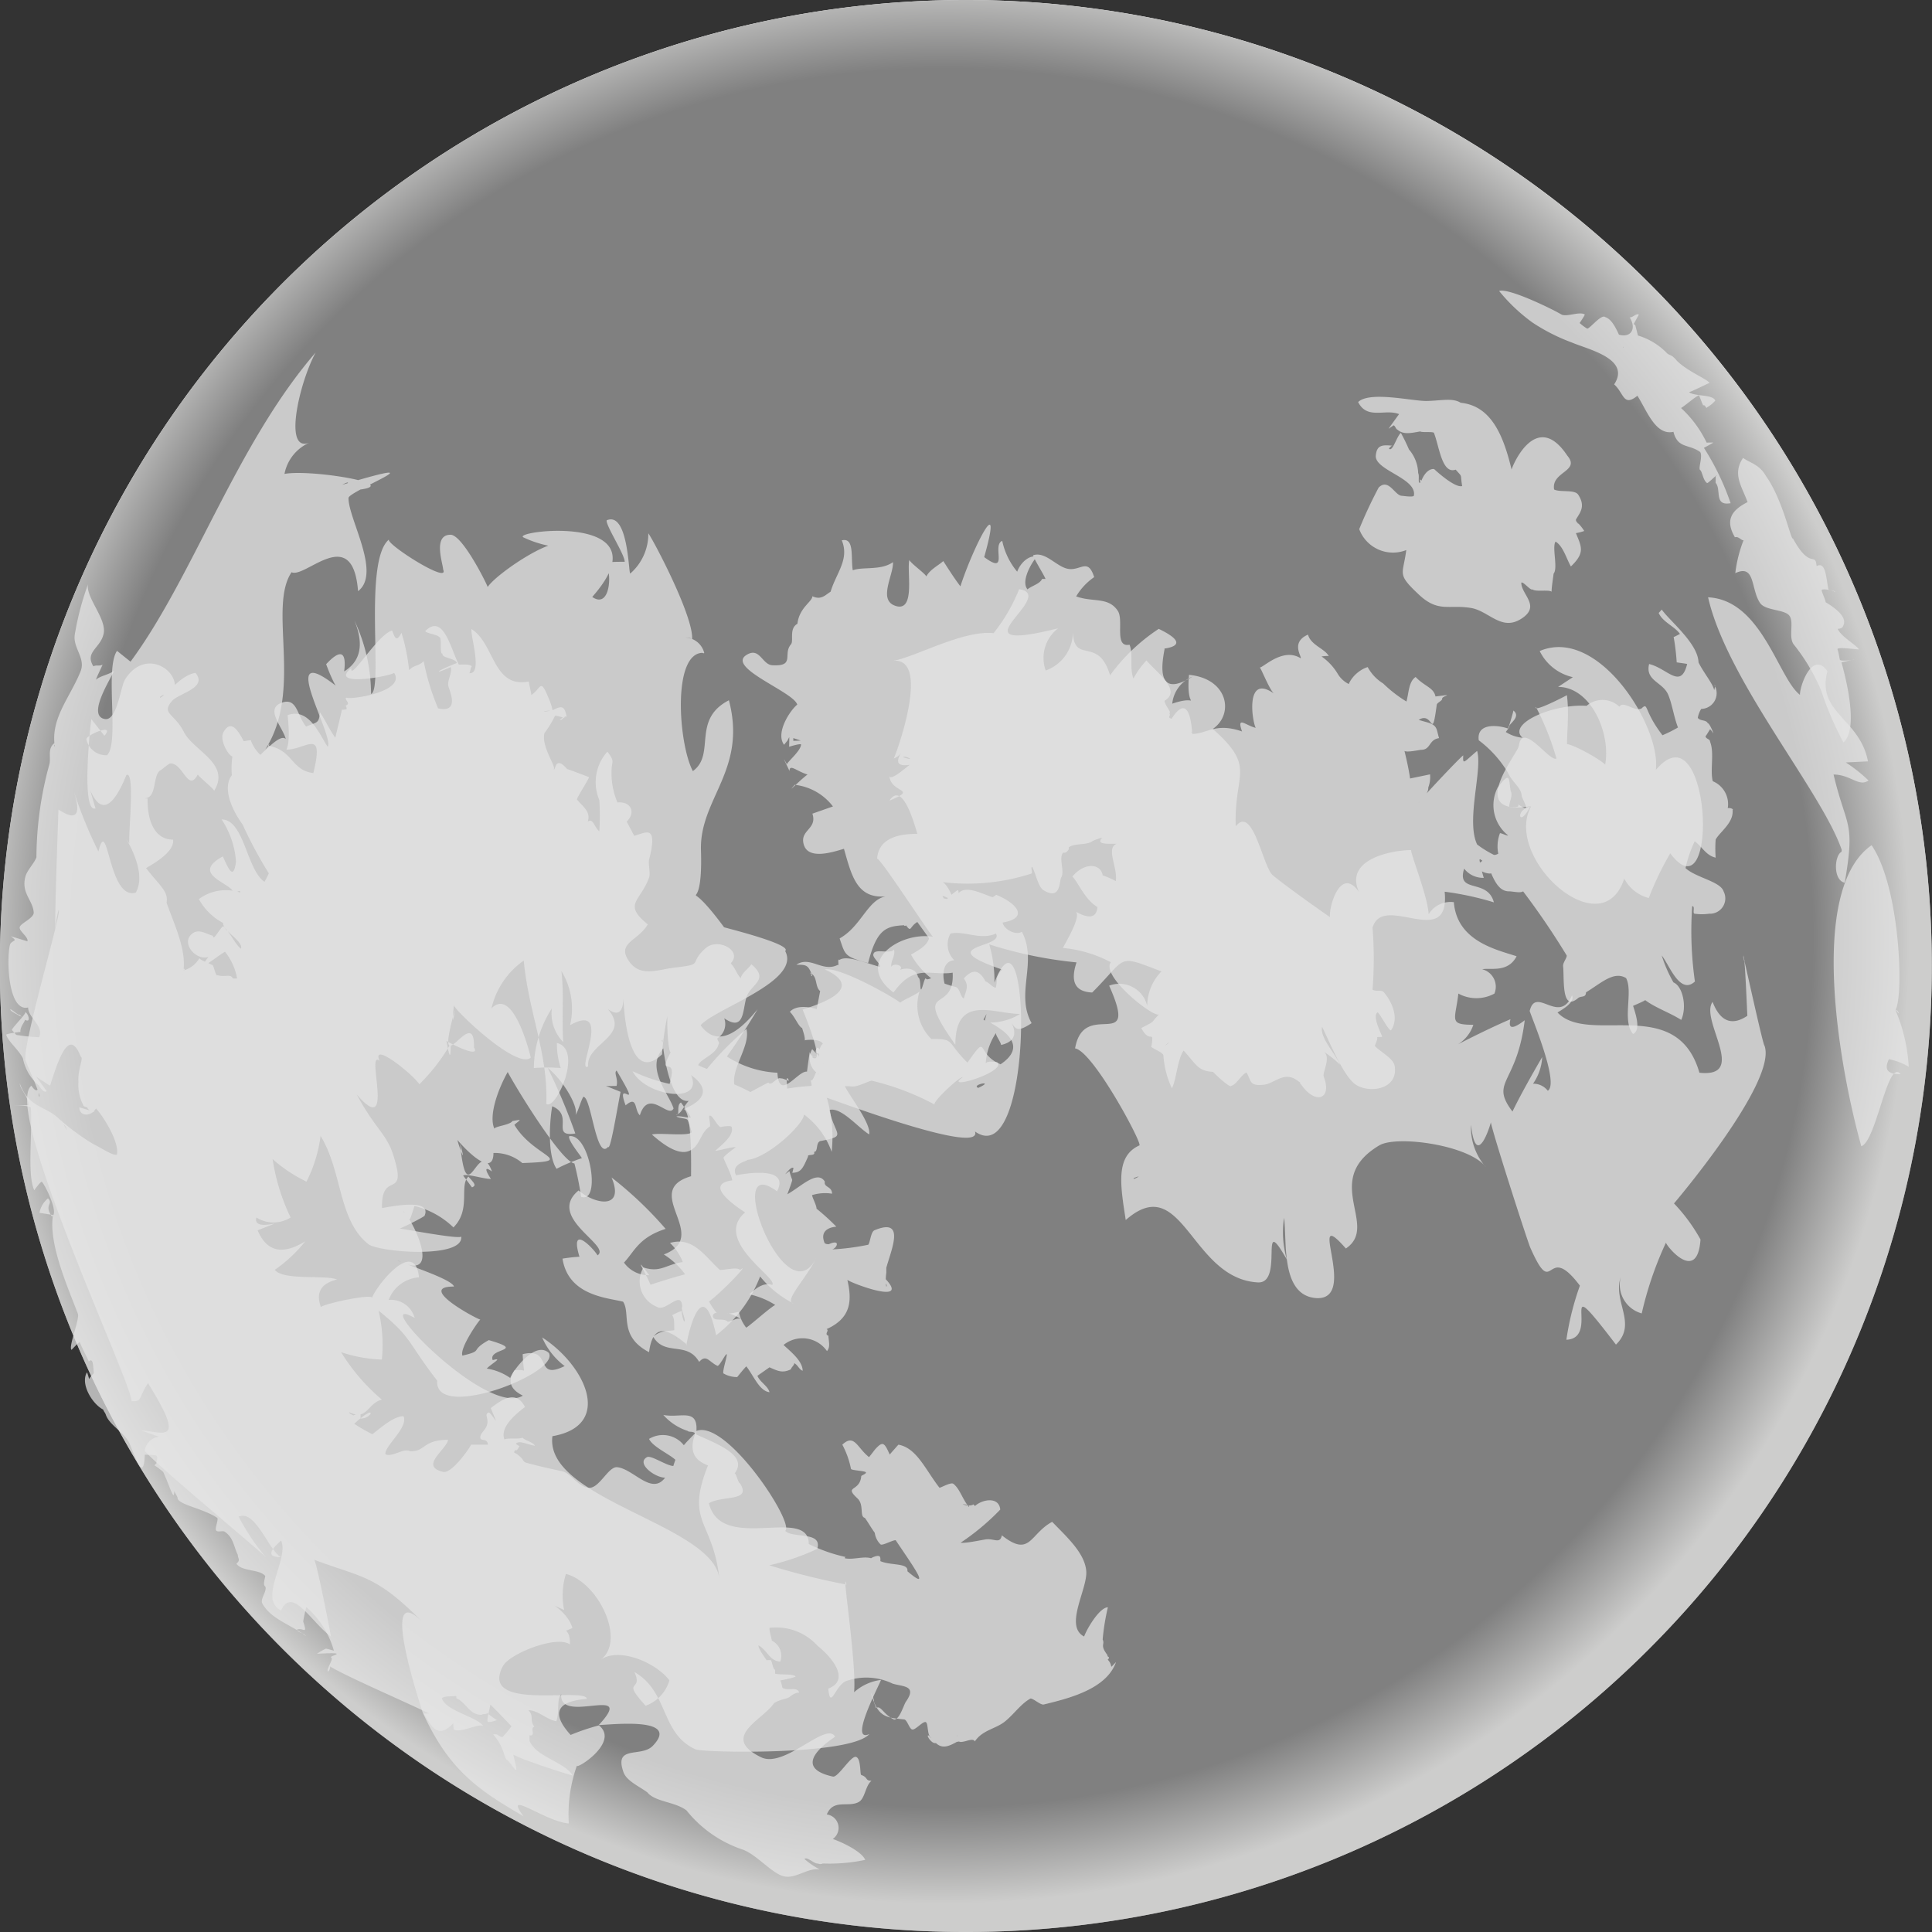 <svg xmlns="http://www.w3.org/2000/svg" xmlns:xlink="http://www.w3.org/1999/xlink" viewBox="0 0 107.16 107.16"><rect x="0" y="0" width="107.16" height="107.16" fill="#333333" stroke="none"/><defs><style>.a{isolation:isolate;}.b{fill:url(#a);}.c{mix-blend-mode:overlay;}.d{fill:url(#b);}.e{opacity:0.72;mix-blend-mode:multiply;}.f{fill:#e6e6e6;}</style><radialGradient id="a" cx="59.18" cy="-534.29" r="80.92" gradientTransform="matrix(0.76, 0.65, -0.65, 0.76, -342.36, 381)" gradientUnits="userSpaceOnUse"><stop offset="0.07" stop-color="#fff"/><stop offset="0.37" stop-color="#fdfdfd"/><stop offset="0.53" stop-color="#f5f5f5"/><stop offset="0.66" stop-color="#e7e7e7"/><stop offset="0.77" stop-color="#d4d4d4"/><stop offset="0.87" stop-color="#bbb"/><stop offset="0.94" stop-color="#a3a3a3"/></radialGradient><radialGradient id="b" cx="86.12" cy="-506.53" r="53.58" gradientTransform="matrix(0.76, 0.65, -0.65, 0.76, -342.36, 381)" gradientUnits="userSpaceOnUse"><stop offset="0.9" stop-color="gray"/><stop offset="1" stop-color="#cdcdcc"/></radialGradient></defs><g class="a"><path class="b" d="M94.16,88.56A53.58,53.58,0,1,1,88.56,13,53.59,53.59,0,0,1,94.16,88.56Z"/><g class="c"><path class="d" d="M94.16,88.56A53.58,53.58,0,1,1,88.56,13,53.59,53.59,0,0,1,94.16,88.56Z"/></g><g class="e"><path class="f" d="M101.26,33.4c0-.12-.21-.54-.22-.66s.73,0,.76.13c0-.15-.35-.1-.39-.2-.12-.59-.14-1.56-.65-1.27-.07-.82-.35.23-1.31-1.53-.12.11-.54-2.11-1.5-3.47-.37-.64-.82-.69-1.27-1-.61.9-.06,1.58.25,2.45-.89.45-1.26,1-.7,1.95.21-.07.36.2.48.16a7.33,7.33,0,0,0-.46,1.83c1.12-.52.85.87,1.37,1.65.29.44,1.36.35,1.63.71s-.06,1.16.23,1.58A10.9,10.9,0,0,1,101,38.27a18.19,18.19,0,0,0,1.25,2.91c.73-.64.34-2.82-.11-4.44,0,0,.67-.16.7-.15s-.76.11-.79,0-.07-.41-.13-.57,1,0,1.19,0c-.15-.25-1-.71-1.18-1.14,0,0,.24,0,.29-.14C102.51,34.24,101.81,33.74,101.26,33.4Z"/><path class="f" d="M95.23,26.37l-.07.05s0,.31,0,.36c.33.38-.11,1.3.83,1.13a14.22,14.22,0,0,0-1.48-3.07s.52-.28.52-.29-.34,0-.37,0a6.28,6.28,0,0,0-1.42-1.92c.14-.06.86-.69,1-.7.07.16.15.4.23.56.09-.09.2.24.2.11a1.71,1.71,0,0,0,.47-.38C95,21.86,94,22,93.68,21.75c.1,0,1.08-.5,1.14-.51C94.65,21,93.6,20.6,93,20a1,1,0,0,0-.17-.18c-.09-.1-.24-.13-.35-.21a3.71,3.71,0,0,0-1.63-1s-.13-.51-.13-.5,0-.11-.11-.13l.29-.53c-.15-.09-.34.18-.51.15.54.86-.26,1.48-1.33.51.17.52.28.45.41.78,0,.05.61.33.58.38s-.12-.44-.14-.44c-.25-.6-.51-1.13-.87-1.24-.21-.19-.83.61-1,.64-.38-.22-.54-.48-.46-.26,0,0,.35-.51.32-.53-.32-.18-1,.16-1.3,0-.56-.33-2.93-1.48-3.45-1.3A9.7,9.7,0,0,0,85,17.89,10.53,10.53,0,0,0,87.19,19c.85.37,3.29.89,2.34,2.32.55.49.5,1.27,1.29.63.51.79,1,2.23,2,2,.23.94.86.67,1.48,1.12.16.24-.12.91,0,1s.16.56.37.71C94.68,26.89,95.19,26.33,95.23,26.37Z"/><path class="f" d="M78,30.51c-.18,1.4-.55,1.3.71,2.48,1.07,1,1.64.53,2.87.73,1,.16,1.69,1.31,2.8.6s0-1.33,0-2c.1-.09.52.46.62.37.16.15.92,0,1.06.13,0-.26.08-.71.11-1,.26-.3-.1-1.47.11-1.78.42.25.6.94.85,1.38.81-.77.58-1.1.28-1.85a2.39,2.39,0,0,0,.46-.12,2.37,2.37,0,0,0-.36-.45c0-.08.08.23.07.14s-.18-.19-.17-.32c.2-.36.57-.72.12-1.39-.2-.29-1-.11-1.33-.28-.17-1,1.48-1,.73-1.88-1.62-2.44-2.9.21-3.09.77-.46-1.92-1.14-3.53-2.82-3.7-.46-.29-1.11-.11-1.9-.1s-3.15-.56-3.79.06c.5,1,1.51.36,2.27.67,0,0-.59.81-.58.81l.28-.19c.1.05.11.2.22.25.32.27.71.19,1.25.09.13.07.64,0,.76.07.3.74.44,2.32,1.21,2.05.41.46.24.19.36.91-.41.12-1.5-.89-1.54-.93s-.44-.06-.72.63c-.17-.2,0,.16-.1.12s0-.38-.08-.54a2.1,2.1,0,0,0-.51-1.31,10,10,0,0,0-.45-.92c-.23.19-.46,1.07-.65.88-.06,0,.21-.24.18-.17-.54-.05-.87-.05-.92.55-.07.82,2.31,1.25,2.11,2.23-.07.09-.61,0-.66,0-.39,0-.73-1-1.29-.46a24.74,24.74,0,0,0-1.08,2.31A2,2,0,0,0,78,30.51Z"/><path class="f" d="M92.17,33.81,92,34c.23.51.87.73,1.18,1.16,0,0-.33.18-.35.17A12.51,12.51,0,0,1,93,36.74s.59.08.58.09c-.36,1.44-1.08.25-2.11,0-.23.94.77,1,1.06,1.71.22.52.31,1.22.54,1.81a6.89,6.89,0,0,1-.86.43c-1.07-1.39-.76-1.86-1.17-1.48-.41.18-1-.46-1.22-.1A1.35,1.35,0,0,0,88,39.15c-1.84-.13-4.43,1-3.55,1.77a2.06,2.06,0,0,1-.93-.32c.09-.13.2-.23.2-.34s.66-.52.22-.85c0,.08-.28,1-.29,1-.54-.19-1.76-.34-1.63.65a6.27,6.27,0,0,1,1.62,1.8c.23.53.73.81.76,1.27,0,.11.29.58.23.67s-.52-.28-.42-.13-.48.06-.5.08c0-.3.22-.62.08-.88-.11-.65,0-1.15-.72-.19a2.14,2.14,0,0,0,.57,2.65c0,.07-.46-.18-.45-.1a2.07,2.07,0,0,0,0,1.43c0,.05.71-.68.7-.65-.25-.12-.85.52-1.06.39a5.86,5.86,0,0,1-.9-.56c-.63-1.34.31-4.12,0-5.19-.74.62-.8.81-.77.25-.07,0-2.24,2.29-2.48,2.63.1-.16.56-.46.54-.85a1.63,1.63,0,0,0,.1-.73l-1.11.23c-.06-.47-.21-1.12-.31-1.53.14.1.84-.06.92-.06.55,0,.41-.56,1-.65-.11-.34-.1-.54-.27-.69s-.36-.17-.86-.32c.82-.53.71,1.28,1-.83,0-.12.31-.23.3-.34s.26-.16.27-.21l-.64.08c-.1-.5-.6-.55-1.1-1.08-.39.25-.38.9-.51,1.36a7.21,7.21,0,0,1-1.29-1,2.41,2.41,0,0,1-.86-.91c-.68.21-1.33,1-1.08,1.62,0,0,.33-.6.29-.58a1.48,1.48,0,0,1-.85-.63,3.17,3.17,0,0,0-.92-1s.42-.06.41,0c-.2-.43-1-.61-1.16-1.21-1,.43-.31,1.26-.41,1.31-1-.63-2.12.57-2.27.51.06,0,.52,1.19.78,1.44-1.58-1.11-1.21,1.52-1,1.91-.56-.13-1.07-.69-.76.2-1.48-.51-1.92.13-2.77.14.09-.08-.13-.09,0-.13-.07-.89-.31-2-1.14-.71-.28-.11,0-.14-.13-.32.17,0-.23-.41-.26-.68,1-.58-.5-1.62-1-2.24a4.65,4.65,0,0,0-.72,1c-.23-.53,0-1.37-.22-1.87-.87.17-.3-1.35-.65-1.88-.53-.79-1.36-.46-2.31-.8a3.43,3.43,0,0,1,1-1.07c-.34-1.06-.72-.38-1.39-.45s-1.29-1-2-.76c.06.23.61,1.09.69,1.31-.08,0-.14,0-.19,0-.12.28-.58.38-.81.58-.36-.44.17-1.4.52-1.82-.5-.09-.95.43-1.09.84A3.93,3.93,0,0,1,55.59,30c-.6.23.41,1.95-1,.9,1.09-3.88-.6-.6-1.32,1.62-.31-.4-.66-.95-.95-1.4-.29.26-.73.46-.94.85-.1-.19-.85-.71-.94-.91-.16.57.35,2.85-.72,2.56s-.15-1.72-.19-2.44c-.68.48-1.67.24-2.23.45-.12-.72.11-1.83-.61-1.66.46,1.11-.39,1.89-.66,3,0,0,.21-.26.2-.22-.36.1-.59.6-1.17.32,0,.3-.73.63-.83,1.53-.48.26-.19.95-.36,1.14-.46.54.24,1.22-1,1.16-.59,0-.71-1-1.42-.6-1.27.7,2.56,2.06,2.77,2.78-.44.37-1.21,1.59-.73,2.23,0,0,.21-.27.17-.2s.09-.17.11-.22,0,.53,0,.53.6-.19.66-.13c0,.36-.8,1-.78,1.11-.43-.79.15.36.14.37,0-.42.38,0,1,.19-.47.35-1.23,1.16-.71.57a3.1,3.1,0,0,1,2.12,1.2l-1.14.4c.29.88-.74.9-.47,1.74s1.64.38,2.22.21c.42,1.47.71,2.77,2.3,2.64-1,.21-1.34,1.66-2.54,2.33.32.94.26,1,1.58,1.37.48-1.89,1-2.05,2-2.1,0,.08.14,0,.1,0,.31.43.19.08.63-.18,0,0,.67.92.65.91-.12.42-.6.66-1,.9a4.41,4.41,0,0,0,1.93,1.82c-.24-.63-.19-1.46.47-1.51a1.23,1.23,0,0,1-.21-1.48c.79-.17,1.65.39,2.52,0,.5.82-3.63.63.35,2-.41.38-.24.59-.36,1-.16,0-.4-.3-.57-.35-.33-.62-.69-.73-1.2-.16.31.43.11.68,0,1.11-.21-.09-.2-.59-.49-.65s-.8-.24-1.23-.45c-.06-.09-.31.12-.38,0s-.2.58-.27.6,0-.62-.17-.68c-.09-.48-.6-.55-1-.41.24-.26-.37-.38-.46-.19-.06,0,0,.16,0,.14-.12-.43.22-.66.13-1.08-.18.28-1.07-.07-1.14.25-.11.17.44.58.35.72-1-.29-1.85-.65-2.25-.38-.11-.15,0,.43-.07.26-.85.45-1.54-.52-2.31,0,.55,0,.67,0,.88.62-.11.06,0-.23-.14-.16.46.13.27.76.58,1l-.19,1c-.47-.14-1.15-.22-1.49.15.29.29.48.82.68.9,0,.06,0-.31,0-.31-.11.23.17.63.15,1-.18,0,.84-.16,1,.19-.26.17-.33,1,.05,1.12-.14,0-.23-.56-.47-.62,0,0,.32.08.33.06s-.14-.46-.24-.32-.07.29,0,.34-.24-.25-.26-.29a1,1,0,0,0,.34,1.37c-.08.23.07-.39-.05-.3s.08.12,0,.12-.25.62-.34.54.06.26,0,.31a13.08,13.08,0,0,0-1.34.15c0-.23-.09-.87.1-.44-.11,0-.34-.15-.44-.12-.22-.13-.55.48-.7.22-.39.2-.57.3-1,.53a8.93,8.93,0,0,0-.89-.42c-.16-.92.91-2.17.67-3.08a16.46,16.46,0,0,0-2.19,2.22s-.48-.19-.48-.21c.11-.34,1-.59,1.12-1.15.11-.09-.09-.24-.06-.34a.93.93,0,0,0,.38-1.11c1.19.81,1-.61,1.27-1.26s1.24-.9.23-1.74c-.14.25-.5.44-.59.78-.3-.38-.24-.48-.55-.83.68-.69-.7-1.44-1.39-.84-1,.88,0,.88-1.73,1.08-.89.1-1.85.54-2.48-.3-.8-1.07.47-1.17,1-2.1-1.41-1.14-.4-1.27.07-2.59.09-.24-.05-.71,0-1a5,5,0,0,0,.18-1c0-.72-.37-.52-1-.32l-.42-.79c.55-.54.19-1.14-.51-1.06a4.11,4.11,0,0,1-.33-1.73c0-.61.22-.49-.23-1.09a2.53,2.53,0,0,0-.45,2.68,12.53,12.53,0,0,1,0,1.74c-.3-.26-.33-.74-.64-.54.19-.56-.29-.84-.6-1.23,0-.11.77-1.3.66-1.24,0,0-1.2-.46-1.2-.44-.71-.83-.64.16-.75,0,.16-.13-.7-1.25-.51-2a5.49,5.49,0,0,0,.58-.95c.06-.05.51.13.58.1s0,0-.06,0c.08-.2-.29.19-.27.09.13.15.31-.3.4-.11-.1-.72-.34-.62-.79-.39,0,0-.47.09-.48.07s.44-.1.4,0,.05.32,0,.38c.27-.26-.07-1-.26-1.43-.34-.73-.33-.2-.83.13,0-.13-.13-.61-.14-.75-2,.39-1.89-2.11-3.18-2.91-.05.46.63,2.5-.12,2.45.06-.06.06-.3.14-.38-.11-.13-.45-.1-.72-.1C25,36,24.6,34,23.59,35c0,.12.72.21.76.33.2,0,0,1,.2.92-.1.25.73.25.79.53-.05,0-1,.4-1,.46S25,37,25,37c.1.34-.23.77-.12,1.1s.58,1.45-.58,1.19a13.05,13.05,0,0,1-.8-2.62c-.28.29-.53.2-.81.5a10.55,10.55,0,0,0-.42-2.07c-.22.38-.31.48-.52-.13-.8.21-2.37,2.88-2.26,2.08-1.31,1.08,2.12.47,2.37.27.68,1.06-2.51,1.52-2.66,1.37-.09.11.16.26.09.37-.35.29-.09-.14-.06.27.05,0-.31.08-.26,0-.08.41-.28,1.16-.37,1.59-.35-.48-.52-.92-.85-1.41-.07.63-.14.52-.77.79-.52-.62-.49-1.66-1.39-1.31s.11,1.37.26,2c0,.12,0-.17,0,0-.25-.25-.82.32-1.41.88a2.18,2.18,0,0,1-.52-.78c.08-.1-.48.07-.41,0-.27-.5-.68-1.24-1.11-.49-.25.42.26,1.3.49,1.36A4.48,4.48,0,0,0,12.86,43c-.5.64-.1,1.77.6,2.74a23.78,23.78,0,0,0,1.45,2.7,5.21,5.21,0,0,1-.24.47c-1-.68-1.12-3.46-2.38-3.46a4.82,4.82,0,0,1,.8,2.35c-.14,1-.38.48-.73-.3-1.82,1,.42,1.45.6,2,0,.09.44-.21.35,0a2.5,2.5,0,0,0-2.28.37,3.26,3.26,0,0,0,1.34,1.32c0,.46,1.12,1,1,1.43-.24-.15-.51-.69-.76-1-.08,0-.14-.23-.23-.24s-.46.65-.53.61,0-.12-.06-.09c-.43-.14-.81-.41-1.17-.08-.63.57.43,1.65,1.11,1.17.06,0,0-.28,0-.31.07.22-.43.61-.48.94.15-.06,1.07-.76,1.23-.83a3.28,3.28,0,0,1,.67,1.48,2,2,0,0,1-.24,0c-.09-.27-.46-.06-.84-.18-.12.11-.22-.67-.32-.57-.17-.11-.57-.22-.69-.37a1.5,1.5,0,0,1-.89.68c-.11,0,.14,0,.06-.09s-.07.38-.09.33c.27-1.28-.43-2.67-.9-4,.11-.63-.36-.92-1.14-1.92.52-.3,1.59-.93,1.5-1.58-1.15,0-1.44-1.3-1.41-2.28L8,44.28c.72,0,.45-1.2.87-1.54.11-.05.43-.34.55-.39.73-.08,1,1.65,1.55.61.09.16.82.72.91.9.93-1.51-1.15-2.21-1.68-3.26s-1.28-1-.65-1.73c.36-.41,2-.72,1.29-1.55-.78.13-1.39,1-1.94,1.38-.13-.06.28-.19.23-.23s-.24.62-.25.61c2.19-1-.53-3.64-1.94-1.4-.26.41-.44,2.33-1.13,2.2-1-.18.31-2.19.52-2.68-.22.2-.82.3-1,.5,0-.09.27-.61.36-.84-.17.11-.33,0-.51.1-.5-.81.4-1,.57-1.82s-1-2-.87-2.73a15.6,15.6,0,0,0-.73,2.77c-.13.76.63,1.32.31,2.08-.6,1.47-1.66,2.58-1.42,4.15-.1-.09.07-.12,0-.21-.41.3-.22.73-.29,1.15a19.7,19.7,0,0,0-.73,5.2c-.13.35-.52.72-.61,1.07-.25.92.42,1.31.46,2,0,.32-.76.6-.78.82s.5.54.43.77l-.92-.28s.23.17.22.21-.23.13-.26.24c-.21.74-.13,3.77,1,3.5,0,.58.88,1,.61,1.65A9.73,9.73,0,0,1,.9,57.4l-.24-.27c0-.12.8-.89.75-1,.26.21.32.87-.32.15C1,56.34.58,55.9.57,56s.88.53.85.49c-.07.26-.3.43-.29.75-.11,0-.72.09-.79.15.14.41.69.83.93,1.31a2.63,2.63,0,0,0,.89,1.51s.26.46.43.31L2,59.71s.76.52.78.5c.58-1.87,1.11-3.09,1.7-1.6.18.06-.18.69-.13,1.41a2.41,2.41,0,0,0,.27,1.28c0,.1.22.08.24.17s.34.25.37.19l-.83-.24c0,.54.69.51.92.06.24.22,1.3,1.75,1.17,2.55-.16.13-.88-.37-1.29-.56a12.57,12.57,0,0,1-1.91-1.4c.09.31.36.25.41.61-.69-1.46-2-.92-2.6-2.58,0,.31.47.71.49,1.2,0,0-.91,0-.95,0s1,0,1.07.14c.09,1.56-.21,3.69.19,4.58,0,0,.32-.46.41-.47s1,1.73.57,1.92c-.47-.65.11-.68-.22-1a1.34,1.34,0,0,0-.47.8l.75.12c-.26,1.56.79,3.94,1.38,5.48.11.29-.55,1.87-.35,2,0,0,.42-.45.45-.43.24.57.46.93.5,1.08.27-.26.25.28.31,1.09-.13-.07.3,0,.17-.1s.14-.44,0-.66c.06.14-.52.57-.46.7s-.08-.4-.12-.43c-.38.66.32,1.77.9,2.06.09.2.07.11.14.26.19.62,1.06,1,1.34,1.66s.78,2.19.83.59c.08,0,.53,0,.64.05s0,.32,0,.46c0-.08-.14.15-.11.07a4.85,4.85,0,0,1,.49.37c.39.86.62,1.7.61,1.07.06.12.22.35.19.42.17.36,1.41.54,2.2,1.06.08.1-.15.59-.06.7s.35,0,.46.06c.5.32.51.83.74,1.29,0,.21.17.29-.08.49.31.45,1.26.29,1.6.68,0,.12-.15.5,0,.58.13.24-.3.7-.16.95.46.85,1.53,1.15,2.42,1.8-.07-.15-.48-.19-.5-.35.33-.15.61.35.35-.44,0-.12.14-.7.17-.81a5,5,0,0,1,1.53,2.42s-.45-.14-.46-.11a3.33,3.33,0,0,0-.48.28s1.07-.07,1.09,0-.41.13-.29.22-.28.61-.2.76c.06,0,.16-.18.12-.28,1,.59,3.52,1.67,5.51,2.61h-.33c.39.52.73,1.58,1.7.5-.09-.15,0,.54,0,.39.36.22,1.43-.39,1.63-.18-.31-.53-2.09-.83-2.3-1.56.12-.13.65-.09.75-.12s0,.16.11.15c.51.26.7.93,1.37.89,0-.07.26,0,.28-.1a4.23,4.23,0,0,0,.54.4s-.44.16-.51.08.13-.78.15-.94c.32.3.87.89,1.17,1.2a6.66,6.66,0,0,1-.49.59c-.24,0-.22-.19-.53-.14.61.68.58,1.23.76,1.41.08,0,.43.55.51.56s-.16-.82-.14-.84a8.5,8.5,0,0,0,1.05.42c.35.14,1.73.6,2.24.73-.5-.79-2-1-2.4-1.92,0-.09,0-.18,0-.31.38.07,0-.43.27-.47-.29-.39,0-.58-.33-.92.55,0,1,.52,1.55.61.19-.55,0-1.25.27-1.49-.14,1.72,4.24-.62,2.08,1.7.56,0,4.59-.5,3,1.15-.63.67-2.17-.07-1.63,1.46.17.5.93.82,1.33,1.13.43.53,1.54.51,2.17,1a6.69,6.69,0,0,0,3.06,2.15c.79.25,1.66,1.34,2.33,1.5s1.3-.48,2-.38a4.12,4.12,0,0,1-.85-.58c.15-.15.55.29.74.25a.33.33,0,0,0,.28,0,9.53,9.53,0,0,0,2.35-.2c-.2-.48-1.33-1-1.8-1.16a.75.75,0,0,0-.33-1.36c.36-.88,1.19-.37,1.77-.69.36-.2.36-.9.71-1.18-.37,0-.17-.18-.57-.32-.08,0,0-.89-.28-1s-1,1.15-1.29,1.09c-2-.44-.93-1.51.12-2.21-.47-.89-2.8,1.77-4.1,1.14-2.32-1.12.12-2.09.71-3,.34-.23.71-.22.88-.36s.39-.25.52-.22c-.12-.37-.57-.08-.93-.27,0,0-.09-.42-.13-.41s.79-.15.86-.22c-.13-.17-.87-.08-1.14-.16a1.7,1.7,0,0,0,0-.22c-.13,0-.17-.54-.25-.53s0,0-.13,0-.06.05-.14-.07-.42-.58-.4-.75c.51.29.62.88,1.21.9A.94.94,0,0,0,42.81,91c0-.11-.17-.6-.12-.71a3.09,3.09,0,0,1,2.66,1c.82.65,1.82,1.9.59,2.37.12,1.24.39-.2,1-.42a3.33,3.33,0,0,1,2.56.14c.56.18,1.39.09.75,1-.13.19-.35,1-.66,1-.6-.29-.73-.82-1-.64,0,0-.31-.88-.29-.86s.23.49.17.49c.33.92.88.91,1.67,1,.18,0,.29.54.47.56s.59-.48.74-.41.06.77.31.87c-.08,0-.12-.16-.19-.13s.22.48.44.42c.36.34.72.18,1.17-.07.27,0,0-.16,0-.38l.05.3c.14.28.82-.22.94.06.42-.63,1.14-.69,1.65-1.09s.9-1,1.44-1.29c.17,0,.56.38.74.33,1.35-.33,3.47-.84,4-2.35-.44.44-.11.24-.46-.14.2-.16-.1-.17,0-.23-.46-.6-.14-.58-.28-.88a12.41,12.41,0,0,1,.29-1.79c-.44,0-1.12,1.1-1.32,1.62-1.12-.58.2-2.63.12-3.63s-1.08-1.89-1.89-2.73c-1.25.67-1.21,2-2.79.75-.11.51-.44.14-.94.23s-1.09.21-1.35.18a13.19,13.19,0,0,0,2.2-1.84c-.07-.74-1-.57-1.4-.2,0,0-.08-.07-.09-.09-.15.14-.64,0-.58,0s.38,0,.34.15c-.36-.41-.5-1-.87-1.29-.14-.1-.65.2-.77.22-.78-1-1.26-2.21-2.28-2.39,0,0-.51.57-.48.55-.3-.67-.38-.77-.82-.28,0,0-.32.42-.33.42-.66-.52-.81-1.32-1.48-.69a4.88,4.88,0,0,1,.48,1.34c0,.09.82.11.83.2s-.26.16-.26.21c-.08.89-1,.5-.2,1.24.37.36.09,1,.4,1.07.19.26.3.48.55.83a1.08,1.08,0,0,0,.32.64c.09.09.69-.25.84-.23,1,1.49,2,2.87.65,1.72.07-.48-.9-.3-1.5-.56,0-.17.06-.4-.38-.23,0,0-.14.06-.13.07-.43-.13-1,.1-1.46,0,0-.06.06-.11,0-.08a8.77,8.77,0,0,1-2-.71c0-2.14-4.85.53-5.54-2.26.74-.45,2.4-.07,1.72-1.11-.09,0-.21-.55-.29-.55.77-1-1-1.64-2.14-2.16.19-1.54-.84-.88-1.82-1.08a3.08,3.08,0,0,0,1.36.89c.06.08.28,0,.4.13-.2.21-.43.43-.62.66A1.48,1.48,0,0,0,36,79.81c.2.44,1.14.85,1.46,1.16,0,0-.11.31-.11.34-.37,0-1.24-.61-1.46-.49-.63.34.43,1.14,1,1.14-.74,1-1.75-.48-2.65-.58-.5-.06-1,1.2-1.59,1.14s-1-.81-1.45-.91-1.43-.31-2.05-.49c-.15-.07-.15-.21-.28-.3-.34-.34-.42-.16-.3-.39.15.07.18-.18.25-.2-.11-.09-.14-.09-.21-.15.2-.22.67.06,1.06.11-.09-.2-.55-.29-.69-.45-.19.1-.84,0-1,.1-.27-.68.64-1.42,1.14-1.8-.51-1-1.32-.38-1.9.06,0,0,.29.69.28.7s-.34-.52-.41-.45c-.28.13.12.36-.15.85-.13.22-.31.32-.3.54s.37,0,.43.39c0,0-.92,0-.94,0-.2.38-1.11,1.61-1.55,1.51-1.35-.32.21-1.25.27-1.78-1.42,0-1.26.68-2.11.63-.36-.19-1,.36-1.36.17-.08-.44,1.29-1.48,1-2.11-.57,0-1.31.69-1.73,1a9.42,9.42,0,0,1-1-.58c1.31-1.21,1-.27.35-.29,0-.17,0-.14,0-.25-.18,0-.22,0-.41.08-.05-.07-.21-.06-.22-.18,1,.49,1-.49,1.81-.7A10.93,10.93,0,0,1,18.92,75a7.93,7.93,0,0,0,2.26.41A8.27,8.27,0,0,0,21,72.7c1.87,1.5,1.57,1.71,3.25,3.88-.17,2.29,6.84-.43,6.19-1.54-.76-.7-2,1-2.14,1.39A3.07,3.07,0,0,0,27,75.91c.25-.27.95-.64.33-.47-.29-.68,1.92-.49-.22-1.11-1.11.62-.24.57-1.46.86-.18-.42,1-2.08,1-2S23,71.35,25.18,71.36c-.11-.43-2.93-1.3-3.11-1.45,2.57,1.32.81-2.32.29-2.72.15,0,.09.46.22.5s.14-.13.16-.09.24-.7.25-.71a4.71,4.71,0,0,1,2.16,1.19c1-1,.3-2.31.83-2.82.35.39.45.49.2.6,0,0-.48-.65-.49-.65.16-.14,1.14.19,1.54.18-.33-.5-.36-.72.06-.41-.77-2.09-1.38,2.45-1.77-1.54.38,1.34-.05.2-.15-.21.71.83,2,2,2,.72a2.37,2.37,0,0,1,1.6.56c3.14-.11.65-.29-.44-2.12.32-.29.5-.32-.11-.21-.13.22-.93.28-1,.42-.31-.69.15-2.08.74-3.14.53,1,3,5,3.7,5.07a17.72,17.72,0,0,1,.37,1.85c1.13.42.5-3.54-.66-3.36-.09.22.68,1.13.7,1.22a9.21,9.21,0,0,0-1.4.59c-.51-.75-.39-2.62-.24-3.47,1.24.51-.12,1.73,1.28,1.51a33,33,0,0,0-1.53-3.64c.92.75,1.72,2.2,1.54,2.61.14-.17.28-.74.43-1,.44-.07.71,3.57,1.38,2.77.12.23.45-1.81.69-3.05,0,0-.86-.35-.83-.33s.66,0,.61,0c.1-.41-.17-.72,0-.85,1.57,2.65-.13.24.5,1.93.68-.58.47.26.79.55.49-1.54,1.6.22,1.87-.38-.24-.79-1.59-2.25-.57-3.33.12-.06-.09-.41-.1-.48s-.1.13.06,0c0,.42.37,3.56,1.45,3.39-.36.41-.41.72-.71.76.26.07,0-.51.28-.67,0,0,.55.77.54.83s-.68-.12-.79-.05c.13.09.56.1.61.18s.22.59.23.7c-.24.23-1.87,0-2.2.12.38.33,1.32,1.15,2,.93s.64-1,1.2-1.37c.09,0-.09-.66,0-.6.14-.1.47.68.64.62s-.11,0-.07,0,.62-.11.65,0c.16.46-.56,1-.91,1.32.2,0,.93-.23,1.14-.2,0,0-.69.5-.68.59s.48,1,.48,1.25c-1.45.2-.22,1.21,1.07,2,.05.06-.28-.32-.27-.29-2,1.56,1.79,3.72,1.42,4.09-.49-.15-.88.17-1.27.52a4.44,4.44,0,0,1,1.44.59c-.31.16-1.35,1.1-1.61,1.26a2.08,2.08,0,0,1-.41-.88c-1,.26-.8-.18.15.42-.22-.15-.55.13-.77.13-.2-.23-.73,0-.81-.26s.37-.26.2-.23a3.64,3.64,0,0,1-.42-.63c.88-.67,2.31-2.23,1.72-1.75-.15-.18-.81,0-1.12,0-.84-.76-1.48-1.87-2.77-1.5a2.91,2.91,0,0,1,.71,1.06c-.93.13-1.23.61-2.18.3a1.52,1.52,0,0,0,.76,2.19c.48.3,1.35-1,1.39,0-.1.06.2.72.13.8s-.21-.66-.13-.59a3.54,3.54,0,0,0-.56.25c.23.27,0,.93.24,1.26-.11,0,.31-.52.21-.49-.65.16-1,0-1.5.42.65,1.11,1.87.22,2.55,1.4.39-.45.55,0,1,.21.1.09.44-.63.52-.64s-.26,1-.17,1.07a1.49,1.49,0,0,0,.76.2s.48-.6.51-.59c.42.55.72,1.36,1.28,1.43-.08-.34-.53-.56-.67-.91l.67-.47c.46.2.71.34,1.19.11,0-.09.2-.24.18-.34.19.08.28.36.47.42,0-.55-.69-1.08-1.06-1.43a1.66,1.66,0,0,1,2.41.34c.2-.24.09-.53.08-.85-.26-.1.07-.28-.1-.37,1.35-.61,1.42-1.56,1.15-2.73.23.19,3.68,1.49,2-.17-.15.13.28.4.16.55a2.61,2.61,0,0,1,0-.77s0-.18,0-.28c.27-1,1.1-2.82-.66-2.08-.2.09-.23.65-.34.8a13.25,13.25,0,0,1-2,.26c.27-.08.48-.59-.19-.29-.08,0-.15,0-.23-.06-.3-.72.32-.89.65-.91a12.66,12.66,0,0,0-1.1-1c0-.19-.22-.58-.25-.75a2.39,2.39,0,0,1,1.11-.08c0-.42-.47-.34-.4-.67-.41-.67-1.31.27-2.08.7,0,0,.29-.76.27-.8a4.83,4.83,0,0,1-.16-.5c.05,0-.41.31-.34.3s.43-.59.58-.45c0-.11-.07.35-.09.26.51,0,.61-.27.89-.9-.06-.16.44,0,.33-.26.26,0,.06-.57.4-.61C47,63,46.32,63,46,61.57c.64-.2,1.62,1,2.21,1.35.11-.59-1-2-1.35-2.67a2.19,2.19,0,0,1,.28,0c.38.08.86-.22,1.2-.31a14.29,14.29,0,0,1,3.49,1.32c-.06-.21,1.47-1.61,1.57-1.51-1.15.78,2.39-.27,1.93-.82-.26-.07-.77-.1-.66.19a3.4,3.4,0,0,1,.57-1.82c0,.17.23.42.29.66.9-.21.79-.78.59-1.21.22.34.33.51,1.1,0-.92-1.64.35-3.38-.54-5.07-.34.22-1-.13-1.07-.51,1.49-.25.79-1.08-.36-1.54,0,0-.14.13-.21.13-.56-.18-1.47-.68-1.87-.22,0,0,0-.22-.07-.16a3.46,3.46,0,0,0-.76.7l1,.72c.17-.31-.4-.76-.41-.79s-.31-.9-.64-1.08a11.49,11.49,0,0,0,4.9-.47c.13,0-.05-.36.06-.38.18.31.33,1.11.62,1.29,1,.62.87-.55,1-.71.19-.35-.17-1.12.11-1.37.07,0,.14.06.3-.18V47c.32-.25,1-.1,1.32-.35a2.91,2.91,0,0,1,.54-.19c-.35.36.16.35.8.34-.62.24.06,1.3-.05,2.07a5.43,5.43,0,0,0-.73-.32c-.1-.65-1-.75-1.68.07.32.31.69,1.28,1.39,1.69-.08,1-1.17.24-1.19.27.31.29-.73,1.95-.72,2a7.05,7.05,0,0,1,2.65.79c-.57.8,2.51,3.19,2.69,2.88-.55.55-.14.33-1,.77.51.95.71,0,.57,1-.16.07.66.33.66.53A5,5,0,0,0,65,60.36c.26-.49.3-1.59.65-2.09.7.76.78,1.14,1.63,1.18.46.48,1,.89,1,.78.3-.06.58-.64.86-.74.27.45.13.78,1,.67.61-.09,1.13-.83,1.93-.14.1,0,0,.11.09.12.79,1.16,1.75.84,1.26-.43-.08-.22.43-1.07,0-1.38a5.82,5.82,0,0,1,.91.73c-.23-.58-1.13-1.49-1-2.1.24.41,1.11,2.66,1.84,3.18s2.39.32,2.19-1c-.07-.44-.75-.76-1.1-1.12,0-.06.18-.41.12-.48s-.08.15-.1.16.12-.05.1-.14.28,0,.28-.07-.58-1.13-.25-1.34c.16.11.59,1,.74,1,.5-.71,0-1.68-.42-2.14-.1-.11-.43,0-.6-.12a21.91,21.91,0,0,0,0-3.43c.56-2,4.32,1.32,4-2a16.43,16.43,0,0,1,2.73.59c-.36-1.36-2.09-.45-1.65-1.87a1.33,1.33,0,0,0,1.09.51,7.17,7.17,0,0,1-.24-1c.07-.11.11.12.14,0,.09.13-.34.16-.23.42s.61.38.74.33c.3.71.58,1,1,1,.21,0,.61.11.77,0A42.2,42.2,0,0,1,86.9,53c0,.17-.23.4-.2.61.07.68-.11,2.55.83,1.75.17-.14.43,0,.44-.32.84-.51,1.54-1.2,2.22-.79.41.76-.24,2.37.39,3.1.46-.21.13-1.15,0-1.56,0,0,.66-.28.67-.32.53.41,1.37.7,2,1.1.33-.71.09-1.87-.43-2.08A7.51,7.51,0,0,1,92.17,53c.4.47,1,2.22,1.84,1.44a19.76,19.76,0,0,1-.15-4.18c.18,0,0,.39.13.42a2.89,2.89,0,0,0,.81,0,.85.85,0,0,0,.8-1.24c-.17-.55-1.54-.76-2.11-1.29A6.89,6.89,0,0,1,94,46.66c.44.34.63.79,1.16.91a7.18,7.18,0,0,1,0-1c.22-.42,1-.92.94-1.63.09-.09-.26-.16-.27-.1A1.38,1.38,0,0,0,95,43.33c-.16-.62.1-1.57-.15-2.19,0-.17-.25-.14-.25-.32,0,.06.27-.42.24-.35,0-.1.23.28.19.18s-.21-.53-.31-.54c-.09-.2-.45-.11-.55-.3a1.35,1.35,0,0,1,.19-.49A.87.87,0,0,0,95.09,38c.12,0-.07.33,0,.37,0-.36-.57-1-.88-1.63C94.18,35.68,92.6,34.43,92.17,33.81ZM44,41.09a.75.75,0,0,0,0-.15s.39.12.4.14ZM54.62,56.61l-.07-.06.17-.31Zm-2.27-6.77-.08-.15c.08,0,.5.21.52.24S52.38,49.81,52.35,49.84ZM64.62,58a2.05,2.05,0,0,1,.23-.2A.9.9,0,0,1,64.62,58Z"/></g><g class="e"><path class="f" d="M105.14,56c.45-.73.27-6.76-1.33-9.12-3.55,2.47-1.8,12.31-.57,16.7.85-.31,1.46-4.93,2.18-4-.72,0-.93-.24-.65-.83a3.43,3.43,0,0,1,1.1.42,9.35,9.35,0,0,0-.73-3.13C105.2,55.88,105.52,56.51,105.14,56Z"/><path class="f" d="M102.15,47.24c-.41.2-.49,1.58.17,1.72.6-3.49.09-3-.62-6,.94,0,1.41.71,1.94.33a8.45,8.45,0,0,0-1.26-1l1.23-.06c-.46-2.4-2.87-2.68-2.25-5-1-1.42-1.82,1.76-1.42,1.38-1.26-.74-2.13-5.33-5.2-5.48,1.05,4.62,6.29,10.75,7.41,14C102.16,47.23,102.13,47.18,102.15,47.24Z"/><path class="f" d="M84.92,44.73c-1.55,2.85,3.93,7.84,5.17,4a2.14,2.14,0,0,0,1.36,1.08,17.17,17.17,0,0,1,1.19-2.48c2.78,3.69,2.25-8.26-.8-4.62.32-2.35-3.17-8-6.44-6.6a2.7,2.7,0,0,0,1.84,1.45l-.82.54c1.87,0,3,2.72,2.58,4.46.8.07-3-2.06-2.09-1,0-1,.13-2,0-3,0,0-1.9,1-1.72.65a15,15,0,0,1,1.14,2.86c-.38.22-1.89-2.11-2.09-.69-.06.43-3,3.93.64,3.34C84.25,46,84,44.89,84.92,44.73Z"/><path class="f" d="M96.7,53c.09,0,.21,3.36.22,3.34-.86.58-1.51.32-1.93-.77-.73,1,2,4.22-.73,3.93C93,55.12,88.14,58,86.39,56.16c.21-.14,1-.56.8-.95-.7,1.66-2-.53-2.34.85-.15-.21,1.7,4,1,4.44a1,1,0,0,0-.82-.39,2.83,2.83,0,0,0,.51-1.48s-2.07,3.51-2,4l.87-.35c-2.14-2.42-.33-1.71.16-5.69-.67.51-.93.49-.79-.06-1.09.47-2.15,1-3.2,1.54a2,2,0,0,0,1.14-1.23c-1.39,0-1-.26-.83-1.73a2.09,2.09,0,0,0,2,0,1,1,0,0,0-.68-1.35c.45-.09,1.43.21,1.91-.72-1.08-.36-3.31-.82-3.48-3a1.41,1.41,0,0,0-1.57,1.11c.67-.11-.82-3.66-.8-4-1,0-3.74.48-2.89,2.33-1-1.46-1.68.76-1.61,1.39-1-.69-2.61-1.85-3.17-2.32s-1.1-3.92-2.06-2.72c-.1-3,1.17-3.23-1.27-5.4,1.19-.81.86-2.79-1.32-3-.21,2.25.8,1-.93,1.6a1.82,1.82,0,0,1,1.12-1.5c-1.42.88-1.93.37-1.54-1.55-3.91-.11,3.09.55-.33-1.1a10.35,10.35,0,0,0-2.7,2.58c-.64-2.2-2-.59-2.06-2.4A2.27,2.27,0,0,1,58,37.19a2.07,2.07,0,0,1,.69-2.34c-6.13,1.53.07-1.83-2.16-2.17a9.77,9.77,0,0,1-1.42,2.44c-1.7-.19-4.47,1.39-5.62,1.54,2.27-.3.1,5.48.08,5.41a.88.88,0,0,0,.4-.29c-.32.53-.15.74.51.64,0-.07-1.12,1-1.15.6.06,1,1.66.7,0,1.39.47-.72,1-.11,1.55,1.84-.86,0-2.16.15-2.23,1.4,0-.34,3,4.29,3.1,4.31-1.82-.31-4.42,1.41-2.19,3.09,1.15-1.63,2.09-.91,3.28-1.1.13,2.4-2.34.48.15,4,0-2.82,2.12-1.72,3.59-1.71a3.26,3.26,0,0,1-1.66.48q2.22,1.2.58,2.31c-1.42-.57-.63-1.8-1.84-.09-1.18-1.16-.67-1.33-2-1.31A2.6,2.6,0,0,1,51,55c-.39.28-.81.41-1.07.61-.42-.33-3.37-2-4.18-1.84,2.6,1.19-1,2.12-1.23,2.23.41,1,1.21,3.14.5,2.62.59-.07,0,.18-.11-.27-.21,1.49-.25,1.86-.12,1.1-.48-.17-1.58,1.72-1.67.05a5.63,5.63,0,0,1-2.8-.9c.6-.85,1.17-1.72,1.7-2.62q-2,2.48-3.16.89c.76-.92,5.6-2.43,4.69-4.12.43-.37-3.37-1.3-3.39-1.32-2.6-3.53-1.14.19-1.28-4.26-.09-2.88,2.57-4.44,1.55-8.33-2.09,1.08-.71,3-2,3.93-.79-1.48-1.16-6.53.54-6.56-.59-.29.11.12.09,0A1.13,1.13,0,0,0,38,35.36c.43,0,.5.13.21.44.92-.37-1.93-5.79-2.25-6.22a2.92,2.92,0,0,1-1,2.23c-.1.06-.1-3.47-1.31-2.95-.06.28,1,1.89,1,2.3-.37,0-.74,0-1.11.05.43.36.36,2.63-.69,1.9,4.13-4.69-4.41-3.69-3.83-3.31a6,6,0,0,0,2.31.58c-.19-1-3.8,1.42-4.28,2.18-.05-.18-1.4-2.9-2.06-2.9-1,0-.42,1.61-.41,1.93.38.86-3.26-1.47-3-1.67-1.45,1.17-.3,8.35-1,8.57a9.6,9.6,0,0,0-.93-4.09c.55,1.33.36,2.27-.56,2.84.14-1.12-.21-1.25-1-.4,0,0,.71,2,1.09,1.65-4.24-3.62-.61,2.26-1,2.93-.39-.52-1-2.22-2.23-1.75,0,0,.19,1.46-.07,1.91,1.1,0,2.13-1.27,1.5,1.3-1.26-.16-1.1-1.29-2.56-1.53.18-.13.15-.05-.1.21,2.1-3.28.13-7.84,1.45-9.82.77.36,3.39-2.75,3.69,1.05,1.31-1-.54-4-.53-5.17,0-.38,5.4-2.45-.35-.73.47-.25.42-.13-.15.35,5.92-.23-5.43-1.88-3.09-.39a2.38,2.38,0,0,1,1.43-2.3c-1.5.61-.54-3.4.34-5C13.13,24.61,10.71,32,7.24,36.7l-.75-.6c-.69,1,.15,5.08-.55,5.79A1.12,1.12,0,0,1,4.79,41c0-.24,1.64-.92,1-.19l-.72-.92c0-.2-.63,5.25.23,4.95-.1-.32-.19-.64-.29-1,.57,1.33,1.25,1,2-.85.55-.32,0,4.09.21,3.86-1-1.39,1.14,1.23.31,2.66-1.53.46-1.54-4.43-2.07-2.28A23.81,23.81,0,0,1,4.1,43.9c.41,1.33.13,1.65-.86,1,0,.19-.24,6.57-.16,6.57a4.61,4.61,0,0,1,.17-1c.24-.06-2.1,7.79-1.82,8.33-.33-.63,1,2.28.73,2-.12-1.24.14.22-.42-.58C.11,61.5,7.45,77,7.29,77.72c.65,0,.33-.12.92-1,2.16,3.47.84,2.69-.39,2.62l1,.35a.91.91,0,0,0-.79.73c-.31.06,6.69,5.83,6.76,6a11.6,11.6,0,0,1-1.55-2.3c.92-.42,1.7,1.94,2.35,2.25-.72,0-.72-.29,0-.92.46,1-1.29,3.25,0,3.88.61-1.36,1.64.6,2.77,1.45-.13-.71-.72-3.74-.92-4.26,2.68,1,3.4.82,6,3.45-2.52-2.53-.05,4.81,0,5,1.43,3.15,3,4.27,5.6,5.77-1.18-1.57,1.21.31,2.51.4A8.06,8.06,0,0,1,32,97.93c-.05.24,2.39-1.3,1.22-2.23a12.07,12.07,0,0,0-1.57.53c-1.09-1.2-.78-1.87.9-2-.07-.68-6,.74-4.66-1.81.36-.7,3-1.74,3.72-1.21.07-1.84-2,.05.14-.91-.4-1.39-2.73-2-.46-1a4,4,0,0,1,.1-2c1.81.46,3.36,3.73,1.91,4.77,1-.73,3.06.12,3.83,1.13a2.13,2.13,0,0,1-1.32,1.41c-1.42-1.56-.1-.71-.62-1.87,1.92,1.11,1.43,3.4,3.39,4.29.39.18,8.59.36,9.64-.85-1.26.57.84-3.25.63-3a2.75,2.75,0,0,0-1.78,1c.93,1.09-.5-7.77-.12-6.29a39,39,0,0,1-4.28-1.07,13.05,13.05,0,0,0,2.66-.91c.3-1-1.36-.56-1.78-1,.56-.4-3.25-6.21-4.93-5.54-.42,1-.2,1.6.65,1.91-1.28,3.21.27,3,.63,6.28-.33-3-9.71-4.39-9.26-7.9,3.4-.59,1.84-3.92-.57-5.48a3.93,3.93,0,0,0,1.25,1.59c-1.72.84-.63-1.07-2.33-.66.19,4,1.65.64-.45.89-.4.59-.25,1.06.46,1.41-2,1.24-8.75-5.84-6-4.31a1.37,1.37,0,0,0-1.44-1,1.93,1.93,0,0,1,1.68-1.25c-.23-2.3-2.5.63-2.62,1.19.36-.39-3,.34-2.81.48-.32-.82,0-1.34.88-1.55-.61-.27-3,.07-3.45-.54a7.69,7.69,0,0,0,1.69-1.58c-1.26.78-2.14.58-2.64-.61,2.22-.88-.33.23-.07-.71a1.79,1.79,0,0,0,1.9,0,11.33,11.33,0,0,1-1-3.24A8.06,8.06,0,0,0,17,65.54,7.77,7.77,0,0,0,17.78,63C19,65,18.75,67.66,20.42,69c.56.46,5.35.84,5.16-.43.1.22-3.31-.43-3.42-.43.09,0,1.36-.64,1.39-.71C24,66.38,21.37,67,21.19,67c-.06-2.18,1.48-.32.6-3-.36-1.11-1-1.42-2-3.29,2.18,2.52.46-2.55,1.26-1.87-.47-1.12,1.87.76,2.21,1.3A10.46,10.46,0,0,0,25,57.88c0,.89-.06.84-.24-.16-.09,0,1.94,1.07,1.53.38.06-2.62-2.32,2.48-1.06-2.09-.12.82-.14.74-.06-.25.11.33,3.52,3.59,4.27,2.9,0,0-.93-4-2.18-2.73a4.46,4.46,0,0,1,1.79-2.65c.27,2.88,1.36,5.18,1.25,7.94.49.44,2.09-3,.59-3.37a4.34,4.34,0,0,0,.21,1.39,9.27,9.27,0,0,0-1.49,0,6.26,6.26,0,0,1,1-3.31,2.26,2.26,0,0,0,.63,1.87c-.09-1.31.05-2.62-.1-3.94a4,4,0,0,1,.48,3c2.39-1.32.29,2.7,1,2.29-.13-1.28,2.43-1.68,1.08-3.19.56.41.86.21.88-.59,0,.13.16,5,2.14,3.11a15.92,15.92,0,0,1,.74-3.79c-.67.2-.44,3.71-.26,3.67-.81,1.55.45,0-.06,1.76a9.92,9.92,0,0,1-2.05-.7c.7,1.38,4,1.87,3.23.19-.1,0,1.79,1-.39,1.9.46.23.4,3.17.4,3.73-2.83.83,1.16,3.32-1.51,4.34A4.34,4.34,0,0,1,38,70.68c-.64.17-1.28.37-1.92.58-.3-.74-1-1.79-.07-.53a1.67,1.67,0,0,1-1.4-.7c.58-.61.81-1.39,2.31-1.87a21,21,0,0,0-3-2.85c.74,1.76-.86,1.53-1.83.72-1.85,1.53,2,3.12,1,3.63.55.41-2-2.69-.73.69.77-.61.39-.78-1.16-.54.32,2.07,2.51,2.17,3.36,2.39C35,72.87,34.3,74.11,36,75c.22-1.68,1.08-1.28,2.1-.42-.18.59.76-4.59,1.62-.52a7.51,7.51,0,0,0,2.44-3.26A5.71,5.71,0,0,0,44,72.29c-.57-.12.84-1.5,1.36-2.69-1.68,3.86-5.4-5.87-2.26-3.52.8-1.54-2.23-.9-2.27-.89-.46-.88,1.54-.8.14-1,.78.76,3.54-1.65,3.63-2.37a4.41,4.41,0,0,1,1.53,2.07,7.75,7.75,0,0,0-.27-3c.09,0,8.67,3.26,8.22,1.87,3.3,2.34,3.12-13.56,1.08-8.26a7.35,7.35,0,0,0-.29-2.12,23.27,23.27,0,0,0,4.84,1c-.36,1.08-.07,1.63.87,1.67,2-2,1.31-2.13,3.84-1.17a2.78,2.78,0,0,0-.79,1.91,1.59,1.59,0,0,0-2.11-1.12c1.71,3.84-1.4.67-1.89,3.48,1,.16,3.73,5.25,3.57,5.38-1.34.6-1.06,2.2-.76,4.14,3.17-2.78,3.6,3.26,7.33,3.46,1.49.08,0-4.09,1.61-1.26a5.35,5.35,0,0,1-.16-2.32C71.4,68.79,71,71.85,73,72c2.43.15-.64-5.36,1.65-2.75,1.89-1.27-1.41-3.79,1.87-5.73,1-.56,5,0,5.9,1.22a3.33,3.33,0,0,1-.83-2.35c.3,2.66,1.14-.21,1.1-.14.15.76,2,6.49,2.18,6.93,1.36,3.09.83-.43,2.76,2.13a15.51,15.51,0,0,0-.75,3c2-.08-.7-4.25,2.75.27,1.2-1.16-.18-2.38.26-3.73a1.66,1.66,0,0,0,1.17,2,19.5,19.5,0,0,1,1.35-3.94c-.14,0,1.73,2.43,1.91-.16a9.58,9.58,0,0,0-1.47-2S98.6,60,97.87,58c-.07,0-.9-3.78-1.17-4.95C96.64,53,96.87,53.76,96.7,53ZM50.09,42c.08-.13.82.26,0,0Zm4.17,18.34c-.44-.17,1-.46,0,0Zm.34-7.13c0,.18.7-.12,0,0C54.6,53.23,54.64,53.25,54.6,53.25Zm8.28,12.14a1.9,1.9,0,0,1,.28-.1A.77.77,0,0,1,62.88,65.39Z"/></g></g></svg>